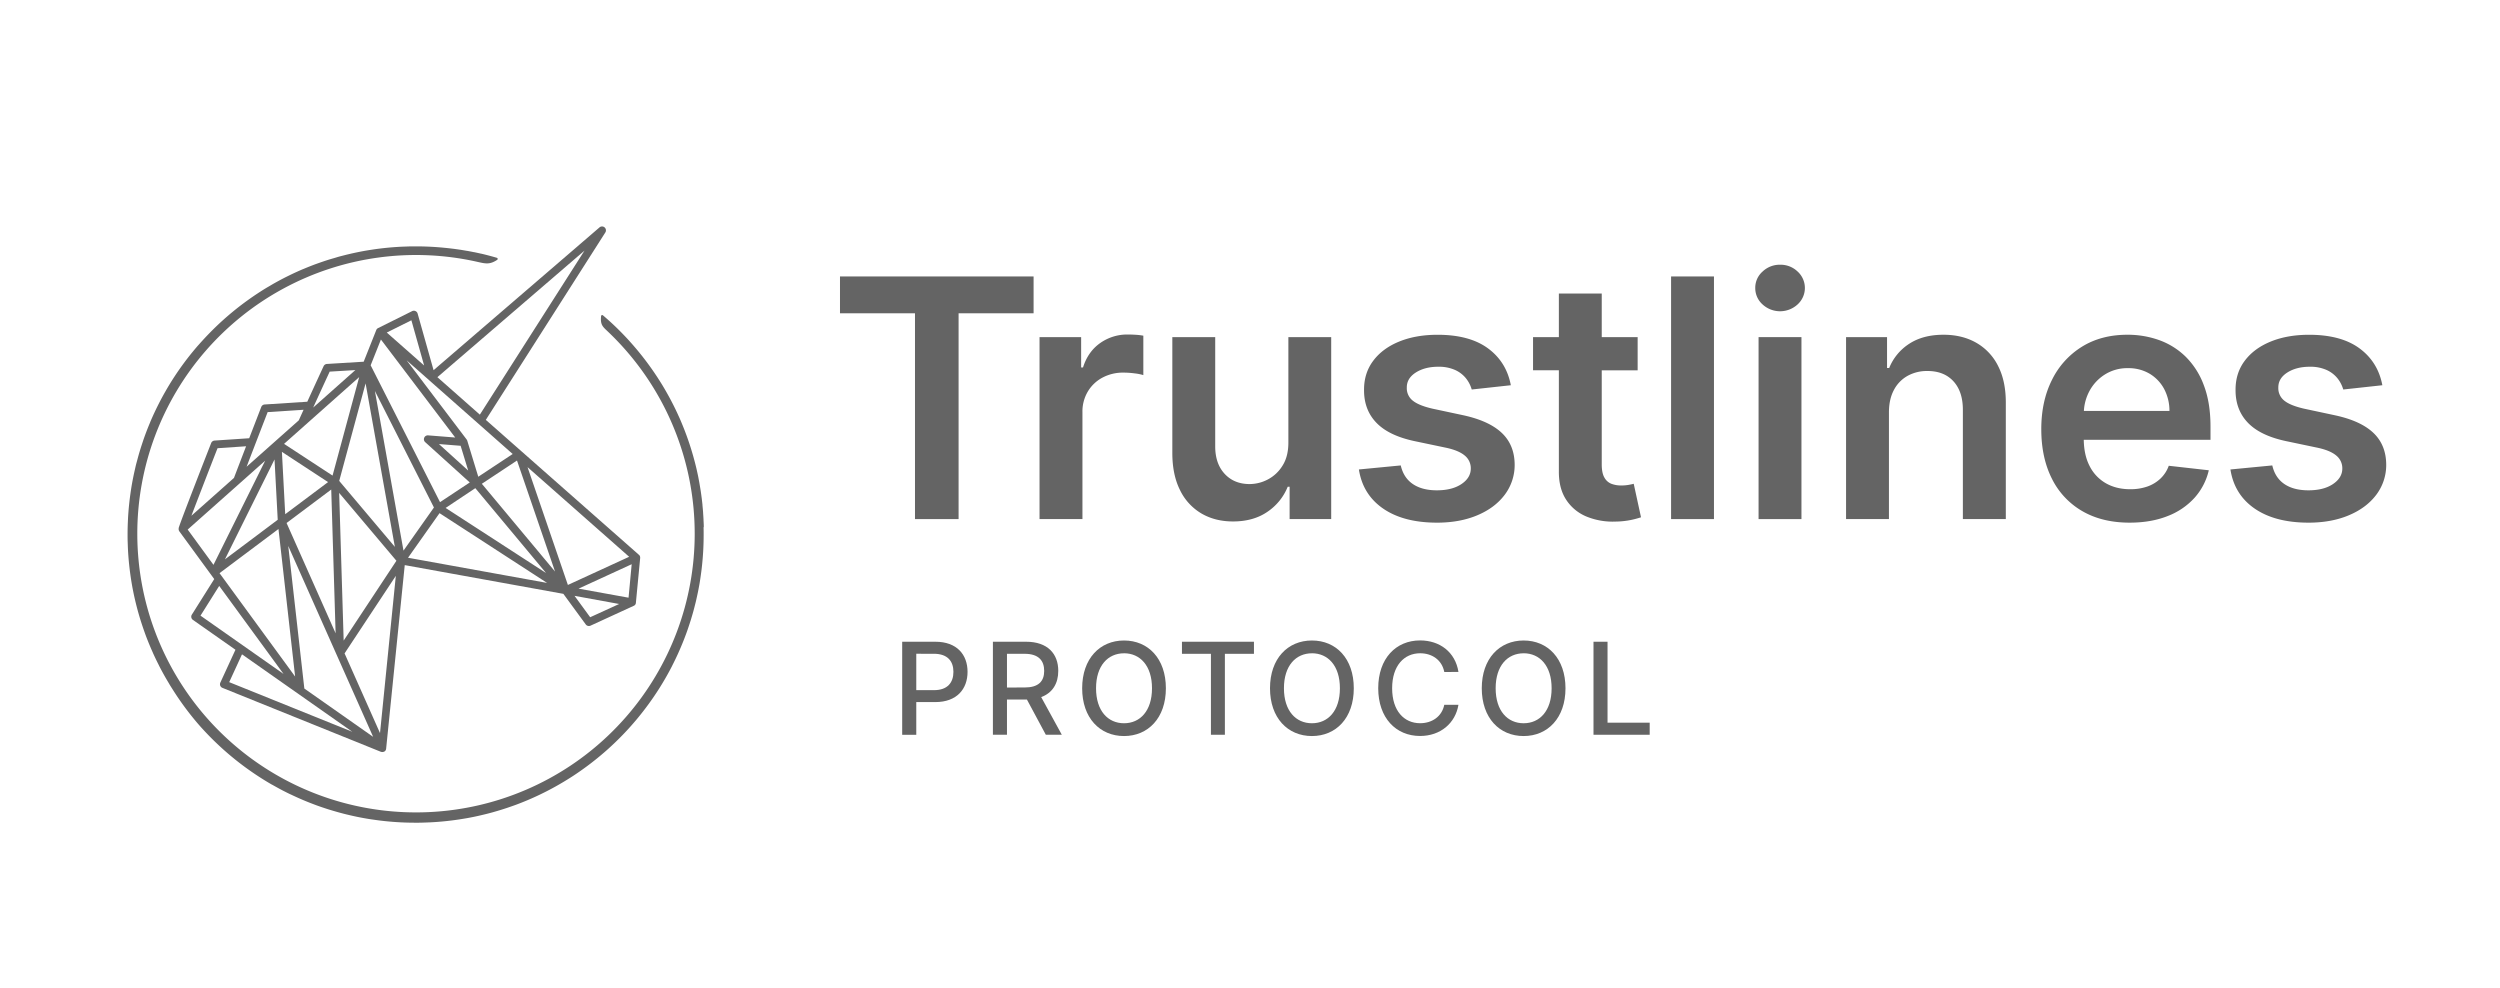 <svg id="Layer_2" data-name="Layer 2" xmlns="http://www.w3.org/2000/svg" viewBox="0 0 2150 850"><defs><style>.cls-1{fill:#646464;}</style></defs><path class="cls-1" d="M605.26,453.31c0-2.05-.13-4.09-.23-6.08l0-.33c-.09-1.92-.21-3.86-.37-5.95l0-.4c-.14-1.83-.31-3.74-.52-5.81l0-.5q-.3-2.85-.65-5.69l-.08-.57c-.24-1.88-.5-3.75-.77-5.56l-.1-.67q-.44-2.75-.91-5.46l-.11-.69q-.49-2.7-1-5.37l-.15-.76q-.56-2.66-1.15-5.28l-.17-.76q-.61-2.64-1.29-5.26l-.18-.69q-.68-2.61-1.41-5.21l-.21-.74c-.49-1.72-1-3.44-1.53-5.14l-.22-.72c-.58-1.85-1.12-3.51-1.65-5.07l-.26-.77c-.56-1.66-1.15-3.33-1.75-5l-.27-.72q-.92-2.5-1.89-5l-.27-.66c-.67-1.7-1.35-3.35-2-4.92l-.3-.72q-1-2.44-2.14-4.88l-.28-.6c-.73-1.64-1.49-3.26-2.27-4.88l-.27-.56c-.79-1.63-1.59-3.25-2.42-4.85l-.26-.51c-.83-1.61-1.67-3.22-2.54-4.81l-.29-.53q-1.31-2.38-2.65-4.75l-.25-.42c-.91-1.59-1.85-3.17-2.8-4.75l-.23-.38q-1.47-2.4-3-4.75l-.11-.18c-1-1.61-2.1-3.22-3.17-4.81l-.12-.19c-1.17-1.72-2.23-3.25-3.23-4.65l-.07-.1-.07-.09c-1.1-1.55-2.21-3.07-3.34-4.59l-.16-.21q-1.66-2.22-3.37-4.4l-.3-.39c-1.15-1.45-2.31-2.9-3.49-4.33l-.23-.28c-1.16-1.41-2.35-2.8-3.54-4.18l-.35-.42q-1.75-2-3.54-4l-.45-.51c-1.19-1.3-2.38-2.58-3.6-3.86l-.48-.5q-1.8-1.89-3.64-3.73l-.56-.57c-1.32-1.31-2.64-2.61-4-3.9a.46.46,0,0,0-.07-.07c-3.13-3-6.5-6-10-9a1,1,0,0,0-1-.16,1,1,0,0,0-.6.8c-.7,7.18,1.16,8.93,5.24,12.76l1.05,1a239.68,239.68,0,1,1-112.38-60.32c6.94,1.57,10.42,2.36,16.73-1.78a1,1,0,0,0,.42-1,1,1,0,0,0-.68-.77c-4.68-1.37-9.31-2.59-13.75-3.62l-.16,0c-1.86-.43-3.77-.84-5.85-1.27l-.21,0c-1.74-.36-3.67-.73-5.87-1.13l-.19,0c-2-.35-4-.69-5.94-1l-.2,0c-1.91-.29-3.94-.57-6-.84l-.13,0c-2.08-.26-4.14-.49-6.11-.69h-.14c-1.8-.19-3.77-.37-6.22-.56-6.28-.48-12.69-.72-19.07-.72-2.26,0-4.35,0-6.39.08s-4.32.14-6.37.24-4.17.24-6.31.4-4.1.34-6.28.56-4.14.45-6.23.71-4.12.55-6.18.87c-2.27.35-4.28.68-6.13,1-2.06.37-4.1.76-6.07,1.17s-4.07.86-6,1.31-4,.94-6,1.46-4,1-5.91,1.6-3.78,1.1-5.81,1.72l-.05,0c-1.8.56-3.7,1.17-5.79,1.88s-3.88,1.34-5.73,2-3.68,1.38-5.66,2.15-3.82,1.54-5.6,2.29l-.06,0c-1.82.76-3.66,1.57-5.47,2.39s-3.71,1.7-5.45,2.55-3.67,1.79-5.39,2.67c-3.45,1.77-7,3.7-10.54,5.73-1.66,1-3.38,2-5.11,3l0,0c-1.74,1.05-3.43,2.11-5,3.13l0,0a251.44,251.44,0,0,0-24.08,17.56c-1.65,1.36-3.13,2.62-4.55,3.85s-2.95,2.59-4.45,3.94c-5.83,5.31-11.49,11-16.82,16.83-1.3,1.42-2.62,2.92-4,4.45-1.2,1.38-2.45,2.86-3.81,4.5l0,0a247.73,247.73,0,0,0-17.56,24.08c-1.09,1.69-2.15,3.4-3.16,5.07l0,0c-1.05,1.74-2.07,3.46-3,5.11-2,3.48-3.93,7-5.72,10.54-.94,1.83-1.84,3.64-2.68,5.39s-1.71,3.59-2.55,5.45-1.63,3.66-2.39,5.46l0,.07c-.84,2-1.59,3.82-2.29,5.59s-1.46,3.79-2.15,5.67-1.38,3.83-2,5.73-1.31,3.95-1.88,5.79c-.62,2-1.21,4-1.74,5.86s-1,3.79-1.6,5.91-1,4-1.46,6-.91,4.06-1.31,6-.8,4-1.17,6.08-.69,4-1,6.13v0c-.29,1.93-.57,3.94-.86,6.15-.25,2-.49,4.09-.71,6.23s-.4,4.16-.56,6.28-.3,4.31-.39,6.32-.19,4.22-.25,6.35-.08,4.12-.08,6.4,0,4.37.08,6.4.14,4.27.24,6.36.23,4.09.4,6.32.35,4.2.56,6.27.46,4.24.71,6.23c.29,2.19.57,4.2.86,6.15v0c.33,2.19.66,4.19,1,6.13s.77,4.12,1.16,6.05v0c.4,1.93.84,4,1.31,6,.44,1.91.92,3.86,1.46,6s1.08,4.07,1.6,5.91,1.12,3.84,1.74,5.85c.57,1.84,1.19,3.73,1.88,5.79.64,1.9,1.32,3.83,2,5.73s1.42,3.81,2.15,5.67c1.43,3.63,3,7.35,4.68,11.06l0,.06c1.63,3.6,3.38,7.23,5.2,10.79l0,.06c2.7,5.28,5.64,10.54,8.74,15.64l0,.05c1,1.69,2.09,3.39,3.16,5.07A249.35,249.35,0,0,0,169.88,622c1.28,1.47,2.59,3,3.89,4.39l.06.07a251,251,0,0,0,21.27,20.76c1.46,1.27,3,2.56,4.55,3.85a249.41,249.41,0,0,0,24.08,17.56l0,0c3.23,2.08,6.63,4.15,10.1,6.15l.08,0c3.58,2,7.13,4,10.54,5.72,1.76.9,3.55,1.79,5.31,2.63l.08,0c1.78.86,3.61,1.71,5.45,2.54,1.6.73,3.31,1.48,5.53,2.43,2,.83,3.8,1.58,5.6,2.28s3.57,1.38,5.66,2.16c1.94.7,3.87,1.38,5.73,2s3.87,1.29,5.79,1.88l.05,0c2.06.64,4,1.2,5.81,1.72s4,1.11,5.91,1.61,4.07,1,6,1.45,3.94.89,6,1.32c1.85.38,3.84.76,6.09,1.16,2,.36,4.1.71,6.12,1s4,.58,6.19.86,4.31.52,6.22.71c2.15.22,4.26.41,6.28.56,2.25.17,4.31.3,6.31.4s4.23.19,6.37.24,4.2.08,6.39.08,4.34,0,6.4-.08,4.29-.14,6.36-.24,4.07-.23,6.32-.4c2-.15,4.12-.34,6.27-.56,1.91-.19,3.95-.42,6.23-.71s4.22-.57,6.15-.86h0c2.05-.32,4.11-.66,6.13-1,2.25-.4,4.23-.78,6.08-1.16,2.32-.48,4.24-.9,6-1.32s3.88-.91,6-1.45c1.92-.5,3.91-1,5.91-1.61,1.83-.51,3.74-1.08,5.85-1.74,1.91-.59,3.86-1.22,5.8-1.88s3.77-1.3,5.73-2,3.93-1.47,5.66-2.15,3.62-1.45,5.6-2.29c2.21-.94,3.92-1.69,5.52-2.42,3.63-1.64,7.28-3.4,10.84-5.22,7.09-3.63,14.07-7.65,20.77-11.94,1.6-1,3.28-2.13,5-3.28a251,251,0,0,0,23.59-18.09l0,0c1.45-1.26,3-2.58,4.44-3.94l.06-.06c1.37-1.24,2.77-2.55,4.3-4s2.87-2.77,4.26-4.16c1.54-1.54,2.9-2.94,4.15-4.25,2.74-2.87,5.43-5.83,8-8.81,1.3-1.5,2.6-3,3.84-4.54a251,251,0,0,0,17.56-24.08c4.3-6.7,8.31-13.68,11.94-20.76l0-.06c1.84-3.6,3.59-7.23,5.19-10.79l0,0c1.65-3.67,3.23-7.39,4.68-11.07.73-1.84,1.45-3.75,2.16-5.67s1.36-3.8,2-5.73,1.3-3.91,1.89-5.79,1.2-4,1.74-5.85,1.09-3.94,1.59-5.91,1-3.83,1.47-6,.91-4.07,1.31-6v0c.4-1.93.79-4,1.16-6s.72-4.16,1-6.13v0c.29-1.9.57-3.92.86-6.15.26-2,.49-4,.71-6.23s.41-4.27.56-6.27.3-4.25.4-6.32.19-4.18.24-6.36.08-4.22.08-6.4,0-4.24-.08-6.27Z"/><path class="cls-1" d="M359.16,269.68a3.36,3.36,0,0,0-4.74-2.1l-29.21,14.56-.07,0-.13.08-.17.11a1.76,1.76,0,0,0-.23.15l-.09.08a1.72,1.72,0,0,0-.18.16l-.08.08a.86.86,0,0,0-.13.14.82.82,0,0,0-.12.16l-.17.23a.8.8,0,0,0-.09.14,1.25,1.25,0,0,0-.11.23l0,.06s-.05.09-.07.14l-10.8,27.17L281.12,313a3.38,3.38,0,0,0-2.86,2c-.68,1.48-6.86,14.82-14,30.49l-36.65,2.36a3.36,3.36,0,0,0-2.92,2.14c-.42,1.1-5.21,13.48-10.38,26.9l-29.81,2a3.39,3.39,0,0,0-2.9,2.13c-6.08,15.57-26.06,66.81-27.87,72.8l-.08.31a.93.93,0,0,0,0,.24,2.63,2.63,0,0,0,0,.43v.08a3.32,3.32,0,0,0,0,.53.53.53,0,0,0,0,.12,3.78,3.78,0,0,0,.13.47c0,.05,0,.09.05.16a2.81,2.81,0,0,0,.17.35,1.13,1.13,0,0,0,.12.21l0,.06.08.13L184.24,498,165,528.57a3.36,3.36,0,0,0,.91,4.54l36.58,25.68-13,28.25a3.43,3.43,0,0,0-.07,2.65,3.37,3.37,0,0,0,1.87,1.87l136.29,55,.1,0a3.31,3.31,0,0,0,.42.12l.06,0a2.57,2.57,0,0,0,.61.07h.07a3,3,0,0,0,.63-.07,2.25,2.25,0,0,0,.35-.09l.15-.05a.9.9,0,0,0,.23-.08l.09,0,.15-.09.14-.06.09-.07.13-.1a3,3,0,0,0,.32-.25l.11-.11a1.22,1.22,0,0,0,.15-.17l.07-.09a1.07,1.07,0,0,0,.14-.16l0-.06.06-.08a1.38,1.38,0,0,0,.08-.17,2.74,2.74,0,0,0,.19-.39l0-.08s0-.1.05-.2a3.22,3.22,0,0,0,.11-.49l0-.08L348.08,486l136.41,24.7L503.74,537a3.34,3.34,0,0,0,4.11,1.07L545,521c.06,0,.1,0,.09,0a3.41,3.41,0,0,0,.57-.36l.18-.15a3.37,3.37,0,0,0,.44-.47l.09-.12a3.83,3.83,0,0,0,.37-.69s0-.09,0-.14l-.48-.12.5.06a3.11,3.11,0,0,0,.11-.41.76.76,0,0,0,0-.15l0-.09L550.54,480a.85.85,0,0,0,0-.16,4,4,0,0,0,0-.49c0-.08,0-.17,0-.26a4.07,4.07,0,0,0-.14-.51c0-.07,0-.14-.06-.19l0-.11a3.14,3.14,0,0,0-.18-.31l-.06-.1s0-.09-.08-.14a3.35,3.35,0,0,0-.47-.52v0L417.8,361.09l102.81-161.2a3.36,3.36,0,0,0-5-4.36L372.87,318.35ZM154.08,455.44Zm199.71-180,10.95,38.87L332.63,286Zm-28.59,7.3Zm2.39,9.24,63.89,84.28-23.29-1.85a3.36,3.36,0,0,0-2.52,5.84L404,414.91l-25.57,16.94L318.76,314.16Zm68.55,91.39,6.51,21.31-25.16-22.79Zm12.63,36.45,60.86,73-86.4-56Zm-94.36-90.12,25.17,140.61-47.85-56.72ZM283.53,319.6l22.06-1.33-36.25,32.22C275.84,336.24,281.66,323.64,283.53,319.6Zm25.36,4.72L286,409l-41.71-27.28Zm-69.4,130.62L253.8,581.82l-65-88.91Zm-46.05,26.11,42.65-85.93L238.84,447Zm49-92.45,39.7,26-36.86,27.61ZM284.86,421l3.77,123.65-42.18-94.87ZM230.18,354.4l30.9-2c-1.37,3-2.76,6.06-4.12,9.09l-44.88,39.89C216.88,388.85,224.46,369.2,230.18,354.4Zm-43.1,31.06,24.56-1.67C205.8,399,202.29,408.14,201.22,411l-36.61,32.54C170.25,428.71,180.09,403.35,187.08,385.46Zm-3.49,100.3-22.18-30.34,66.65-59.24Zm-11.16,43.69,16.08-25.57,55.33,75.71Zm24.69,57.2,11-23.93L303,629.35Zm64.61,5.49L247.9,469.54l73,164.14Zm65.08,38.32-30.48-68.55,44.07-66.67Zm-31.26-79.55-3.87-127,49.23,58.35ZM347,473.53,322.42,336.25l50.76,100.2Zm3.9,6.13L378,441.31l92.5,60Zm156.65,51.16-13.45-18.4,38.38,7Zm33-16.81-43-7.78,45.7-21Zm.52-35.18-52.69,24.22-34.7-101.32Zm-63.74,12.7-62.95-75.48,30.24-20ZM440.91,390.44,411.32,410l-9.42-30.85c0-.14-.11-.28-.16-.39l0-.08a4.19,4.19,0,0,0-.29-.49l0-.05-51.72-68.24Zm61.77-174.93-90,141.08-36.52-32.22Z"/><polygon class="cls-1" points="722.39 269.43 786.89 269.43 786.89 446.42 824.38 446.42 824.38 269.43 888.88 269.43 888.88 237.75 722.39 237.75 722.39 269.43"/><path class="cls-1" d="M970,287.68a40.28,40.28,0,0,0-23.89,7.38Q935.67,302.44,931.4,316h-1.62V289.92H894V446.41H930.9v-92a33.61,33.61,0,0,1,4.59-17.63,32.32,32.32,0,0,1,12.57-12,37.36,37.36,0,0,1,18.09-4.33,75.1,75.1,0,0,1,9.73.67,40.07,40.07,0,0,1,7.39,1.47V288.69a52.17,52.17,0,0,0-6.37-.77Q973.08,287.68,970,287.68Z"/><path class="cls-1" d="M1108,380.59q0,11.93-5,19.82a32.49,32.49,0,0,1-12.58,11.88,33.79,33.79,0,0,1-15.79,4q-13.26,0-21.4-8.76t-8.15-23.63V289.92h-36.88v99.64q0,18.75,6.62,31.94a47,47,0,0,0,18.39,20.08q11.77,6.87,27.15,6.87,17.64,0,29.7-8.35a47.16,47.16,0,0,0,17.37-21.5h1.64v27.81h35.76V289.92H1108Z"/><path class="cls-1" d="M1258.63,357.16l-26.7-5.71q-11.92-2.74-17.07-7a13.5,13.5,0,0,1-5-11.12q-.1-7.94,7.69-12.93t19.31-5a34.2,34.2,0,0,1,14.47,2.76,25.36,25.36,0,0,1,9.43,7.23,27.7,27.7,0,0,1,4.93,9.58l33.62-3.67q-3.76-20-19.61-31.69t-43.35-11.71q-18.74,0-33.07,5.85t-22.3,16.51q-8,10.65-7.9,25.12-.11,17.1,10.7,28.27t33.32,15.84l26.69,5.6q10.8,2.35,15.94,6.73a14,14,0,0,1,5.15,11.11q0,7.95-8,13.34t-21.15,5.41q-12.73,0-20.69-5.41t-10.39-16l-36,3.47q3.36,21.6,20.89,33.66t46.25,12.09q19.56,0,34.65-6.33T1294,425.58a42.47,42.47,0,0,0,8.61-26q-.11-16.82-11-27.2T1258.63,357.16Z"/><path class="cls-1" d="M1400.59,417a37,37,0,0,1-6.37.51,23.51,23.51,0,0,1-8.36-1.42,11.83,11.83,0,0,1-6.06-5.36q-2.29-3.92-2.3-11.36v-80.9h30.88V289.92H1377.5V252.43h-36.88v37.49h-22.21v28.52h22.21v87q-.09,14.69,6.37,24.46a38.21,38.21,0,0,0,17.58,14.41,59.45,59.45,0,0,0,25,4.24,70.06,70.06,0,0,0,13.3-1.43,81.34,81.34,0,0,0,8.4-2.25L1405,416.06C1404,416.33,1402.53,416.63,1400.59,417Z"/><rect class="cls-1" x="1437.13" y="237.75" width="36.88" height="208.67"/><path class="cls-1" d="M1530.91,227.66a21.4,21.4,0,0,0-15.08,5.86,18.55,18.55,0,0,0-6.31,14.11,18.78,18.78,0,0,0,6.26,14.16,22.24,22.24,0,0,0,30.16,0,19.09,19.09,0,0,0,0-28.27A21.14,21.14,0,0,0,1530.91,227.66Z"/><rect class="cls-1" x="1512.37" y="289.92" width="36.88" height="156.5"/><path class="cls-1" d="M1699.64,294.81q-12.08-6.93-28.28-6.93-17.52,0-29.39,7.74a44.58,44.58,0,0,0-17.27,20.88h-1.84V289.92h-35.25V446.41h36.88V354.72q0-11.33,4.23-19.26a29.56,29.56,0,0,1,11.72-12.18,34.38,34.38,0,0,1,17.17-4.22q14.25,0,22.36,8.86t8.1,24.56v93.93H1725V346.76q.1-18.74-6.57-31.88A46.9,46.9,0,0,0,1699.64,294.81Z"/><path class="cls-1" d="M1879.74,306.83a63,63,0,0,0-22.82-14.32,80.25,80.25,0,0,0-27.36-4.63q-22.43,0-39,10.24a69.4,69.4,0,0,0-25.83,28.52q-9.23,18.3-9.22,42.44,0,24.56,9.16,42.65a65.85,65.85,0,0,0,26.24,27.91q17.07,9.84,40.61,9.84,18.24,0,32.39-5.57a60.17,60.17,0,0,0,23.29-15.69,53.45,53.45,0,0,0,12.37-23.78l-34.43-3.88a28.28,28.28,0,0,1-7.24,11.11,31.74,31.74,0,0,1-11.3,6.78,43.76,43.76,0,0,1-14.57,2.28q-12,0-21-5.14a35.17,35.17,0,0,1-14-14.87c-3.22-6.26-4.86-13.76-5-22.47h109V366.94q0-20.58-5.7-35.5A67.2,67.2,0,0,0,1879.74,306.83Zm-87.59,46.56a40.66,40.66,0,0,1,4.76-17.07,37.91,37.91,0,0,1,13.3-14.26,36.17,36.17,0,0,1,19.86-5.45,35.55,35.55,0,0,1,18.6,4.79,33.79,33.79,0,0,1,12.48,13.09,40.13,40.13,0,0,1,4.58,18.9Z"/><path class="cls-1" d="M2041.19,372.35q-10.85-10.39-33.06-15.19l-26.69-5.71q-11.94-2.74-17.08-7a13.56,13.56,0,0,1-5-11.12q-.09-7.94,7.7-12.93t19.31-5a34.16,34.16,0,0,1,14.46,2.76,25.36,25.36,0,0,1,9.43,7.23,27.55,27.55,0,0,1,4.94,9.58l33.62-3.67q-3.77-20-19.62-31.69t-43.35-11.71q-18.74,0-33.06,5.85t-22.31,16.51q-8,10.65-7.9,25.12-.09,17.1,10.7,28.27t33.32,15.84l26.7,5.6q10.8,2.35,15.94,6.73a14,14,0,0,1,5.15,11.11c0,5.3-2.68,9.74-8,13.34s-12.38,5.41-21.14,5.41q-12.74,0-20.69-5.41t-10.39-16l-36,3.47q3.36,21.6,20.88,33.66t46.25,12.09q19.56,0,34.65-6.33t23.58-17.57a42.41,42.41,0,0,0,8.61-26Q2052.05,382.73,2041.19,372.35Z"/><path class="cls-1" d="M775.88,551.89h28.51c18.59,0,27.7,11.17,27.7,25.9s-9.18,26-27.74,26H788v28.12H775.88Zm27.38,41.64c11.79,0,16.68-6.68,16.68-15.74s-4.89-15.55-16.84-15.55H788v31.29Z"/><path class="cls-1" d="M853.9,551.89h28.51c18.56,0,27.7,10.35,27.7,25.08,0,10.74-4.88,18.9-14.69,22.54l17.74,32.38H899.41l-16.25-30.27H866v30.27H853.9Zm27.38,39.34C893,591.23,898,586,898,577s-4.92-14.73-16.83-14.73H866v29Z"/><path class="cls-1" d="M966.66,633c-20.78,0-36-15.54-36-41.09s15.27-41.09,36-41.09,36,15.5,36,41.09S987.36,633,966.66,633Zm0-71.17c-13.79,0-24.06,10.59-24.06,30.08S952.87,622,966.66,622s24.06-10.59,24.06-30.08S980.41,561.81,966.66,561.81Z"/><path class="cls-1" d="M1016.48,551.89h61.92v10.39h-25v69.61h-12V562.28h-24.92Z"/><path class="cls-1" d="M1128.26,633c-20.79,0-36.06-15.54-36.06-41.09s15.27-41.09,36.06-41.09,36,15.5,36,41.09S1149,633,1128.26,633Zm0-71.17c-13.79,0-24.07,10.59-24.07,30.08S1114.47,622,1128.26,622s24.06-10.59,24.06-30.08S1142,561.81,1128.26,561.81Z"/><path class="cls-1" d="M1242.09,577.91c-2-10.36-10.55-16.1-20.75-16.1-13.78,0-24.1,10.67-24.1,30.08,0,19.57,10.35,30.08,24.07,30.08,10.11,0,18.71-5.63,20.78-15.86l12.18,0c-2.61,15.82-15.46,26.83-33,26.83-20.78,0-36-15.5-36-41.09s15.27-41.09,36-41.09c16.91,0,30.31,10,33,27.11Z"/><path class="cls-1" d="M1310.32,633c-20.78,0-36-15.54-36-41.09s15.27-41.09,36-41.09,36,15.5,36,41.09S1331,633,1310.32,633Zm0-71.17c-13.79,0-24.06,10.59-24.06,30.08S1296.53,622,1310.32,622s24.07-10.59,24.07-30.08S1324.07,561.81,1310.32,561.81Z"/><path class="cls-1" d="M1370.41,551.89h12.07V621.5h36.25v10.39h-48.32Z"/></svg>